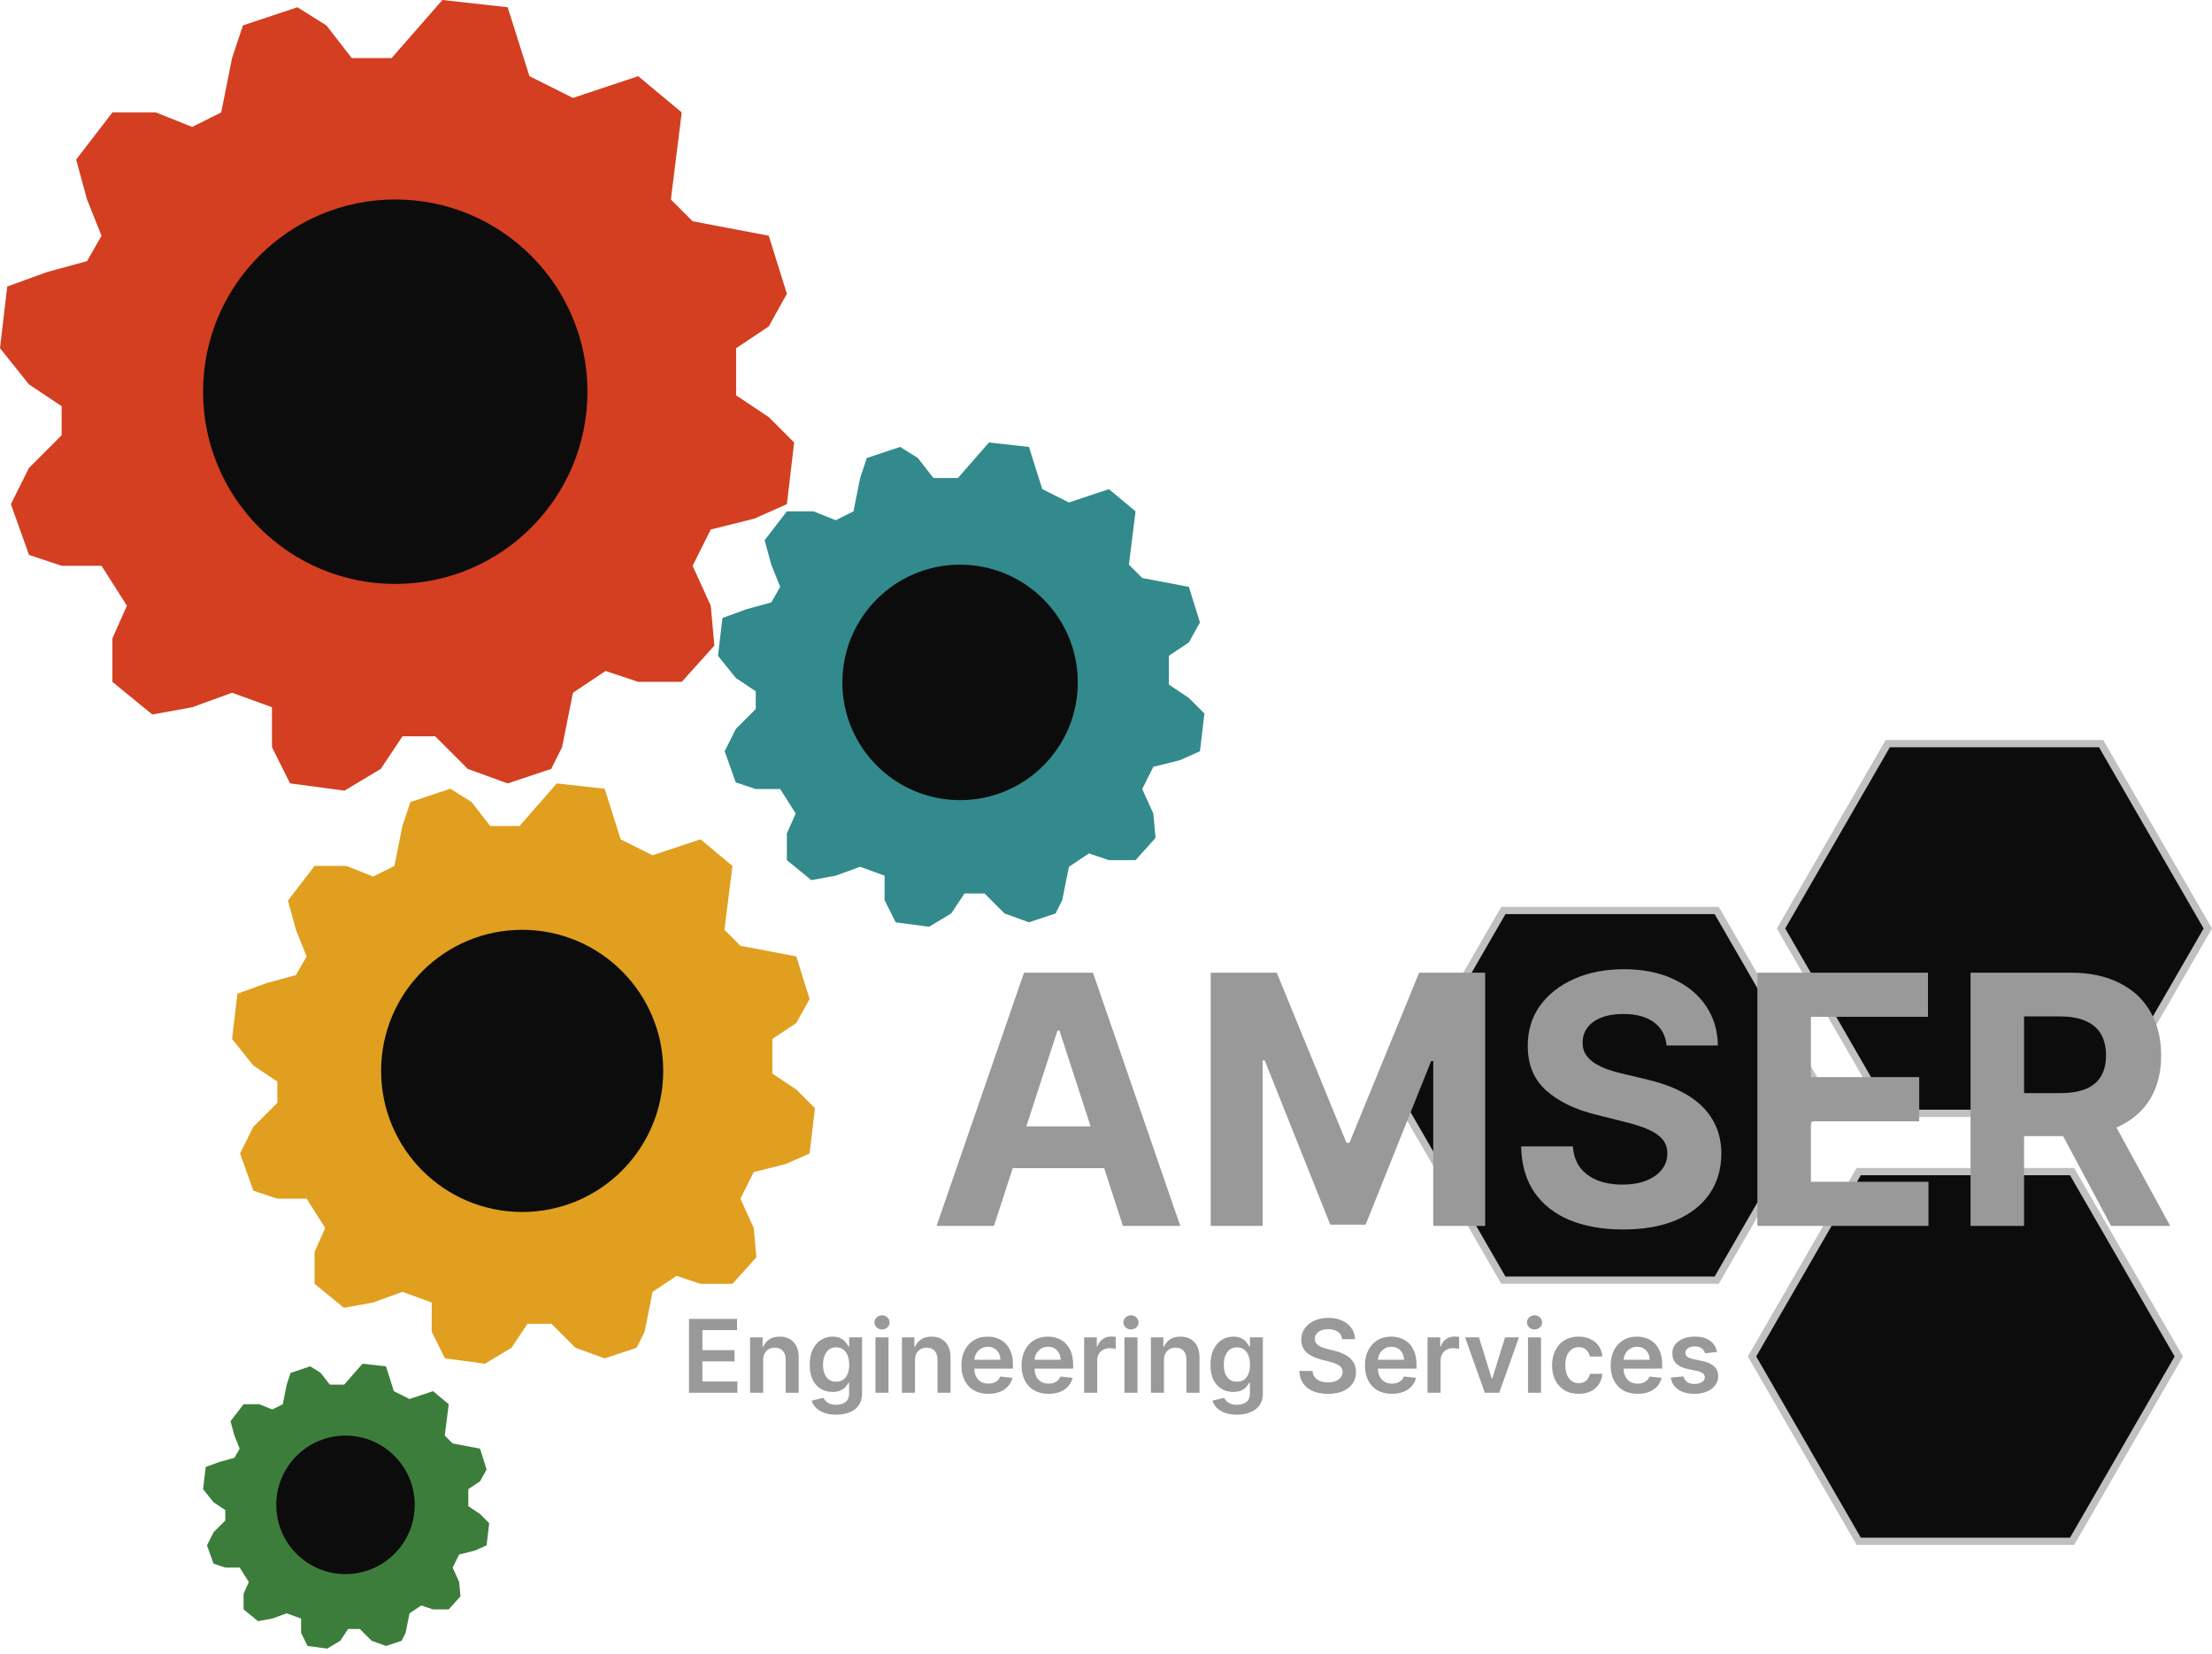 <svg width="305" height="228" viewBox="0 0 305 228" fill="none" xmlns="http://www.w3.org/2000/svg">
<path d="M28 205.295L28.36 202.232L30.342 201.512L32.324 200.971L33.044 199.71L32.324 197.909L31.783 195.927L33.585 193.585H35.747L37.548 194.306L38.99 193.585L39.53 190.883L40.071 189.261L42.773 188.36L44.214 189.261L45.475 190.883H47.457L49.979 188L53.222 188.36L54.303 191.783L56.465 192.864L59.708 191.783L61.87 193.585L61.329 197.909L62.41 198.99L66.193 199.71L67.094 202.593L66.193 204.214L64.572 205.295V207.637L66.193 208.718L67.454 209.979L67.094 213.042L65.473 213.763L63.311 214.303L62.41 216.105L63.311 218.086L63.491 220.068L61.87 221.87H59.708L58.086 221.329L56.465 222.41L55.924 225.112L55.384 226.193L53.222 226.914L51.24 226.193L49.619 224.572H47.998L46.917 226.193L45.115 227.274L42.413 226.914L41.512 225.112V223.131L39.53 222.41L37.548 223.131L35.567 223.491L33.585 221.87V219.708L34.306 218.086L33.044 216.105H31.063L29.441 215.564L28.541 213.042L29.441 211.24L31.063 209.619V208.178L29.441 207.097L28 205.295Z" fill="#3D7D3C"/>
<circle cx="47.637" cy="207.457" r="9.548" fill="#0C0C0C"/>
<path d="M32 143.229L32.734 136.991L36.771 135.523L40.807 134.422L42.275 131.853L40.807 128.183L39.706 124.147L43.376 119.376H47.78L51.45 120.844L54.385 119.376L55.486 113.872L56.587 110.569L62.092 108.734L65.028 110.569L67.596 113.872H71.633L76.771 108L83.376 108.734L85.578 115.706L89.982 117.908L96.587 115.706L100.991 119.376L99.89 128.183L102.092 130.385L109.798 131.853L111.633 137.725L109.798 141.028L106.495 143.229V148L109.798 150.202L112.367 152.771L111.633 159.009L108.33 160.477L103.927 161.578L102.092 165.248L103.927 169.284L104.294 173.321L100.991 176.991H96.587L93.284 175.89L89.982 178.092L88.881 183.596L87.78 185.798L83.376 187.266L79.339 185.798L76.037 182.495H72.734L70.532 185.798L66.862 188L61.358 187.266L59.523 183.596V179.56L55.486 178.092L51.45 179.56L47.413 180.294L43.376 176.991V172.587L44.844 169.284L42.275 165.248H38.239L34.936 164.147L33.101 159.009L34.936 155.339L38.239 152.037V149.101L34.936 146.899L32 143.229Z" fill="#E09F1F"/>
<circle cx="72" cy="147.633" r="19.45" fill="#0C0C0C"/>
<path d="M99 90.4L99.612 85.194L102.981 83.969L106.35 83.05L107.575 80.906L106.35 77.844L105.431 74.475L108.494 70.494H112.169L115.231 71.719L117.681 70.494L118.6 65.9L119.519 63.144L124.112 61.612L126.562 63.144L128.706 65.9H132.075L136.362 61L141.875 61.612L143.712 67.431L147.387 69.269L152.9 67.431L156.575 70.494L155.656 77.844L157.494 79.681L163.925 80.906L165.456 85.806L163.925 88.562L161.169 90.4V94.381L163.925 96.219L166.068 98.362L165.456 103.569L162.7 104.794L159.025 105.712L157.494 108.775L159.025 112.144L159.331 115.512L156.575 118.575H152.9L150.144 117.656L147.387 119.494L146.469 124.087L145.55 125.925L141.875 127.15L138.506 125.925L135.75 123.169H132.994L131.156 125.925L128.094 127.762L123.5 127.15L121.969 124.087V120.719L118.6 119.494L115.231 120.719L111.862 121.331L108.494 118.575V114.9L109.719 112.144L107.575 108.775H104.206L101.45 107.856L99.919 103.569L101.45 100.506L104.206 97.75V95.3L101.45 93.462L99 90.4Z" fill="#328A8C"/>
<circle cx="132.381" cy="94.075" r="16.231" fill="#0C0C0C"/>
<path d="M0 48L1 39.5L6.5 37.5L12 36L14 32.5L12 27.5L10.5 22L15.5 15.5H21.5L26.5 17.5L30.5 15.5L32 8L33.5 3.5L41 1L45 3.5L48.5 8H54L61 0L70 1L73 10.5L79 13.5L88 10.5L94 15.5L92.5 27.5L95.5 30.5L106 32.5L108.5 40.5L106 45L101.5 48V54.5L106 57.5L109.5 61L108.5 69.5L104 71.5L98 73L95.5 78L98 83.5L98.5 89L94 94H88L83.5 92.5L79 95.5L77.5 103L76 106L70 108L64.5 106L60 101.5H55.5L52.5 106L47.5 109L40 108L37.5 103V97.5L32 95.5L26.5 97.5L21 98.5L15.5 94V88L17.5 83.5L14 78H8.5L4 76.5L1.5 69.5L4 64.5L8.5 60V56L4 53L0 48Z" fill="#D43E21"/>
<circle cx="54.5" cy="54" r="26.5" fill="#0C0C0C"/>
<path d="M260.289 153.481L245.577 128L260.289 102.519H289.711L304.423 128L289.711 153.481H260.289Z" fill="#0C0C0C" stroke="#C0C0C0"/>
<path d="M207.289 176.481L192.577 151L207.289 125.519H236.711L251.423 151L236.711 176.481H207.289Z" fill="#0C0C0C" stroke="#C0C0C0"/>
<path d="M256.289 212.481L241.577 187L256.289 161.519H285.711L300.423 187L285.711 212.481H256.289Z" fill="#0C0C0C" stroke="#C0C0C0"/>
<path d="M137.051 169H129.142L141.193 134.091H150.705L162.739 169H154.83L146.085 142.068H145.812L137.051 169ZM136.557 155.278H155.239V161.04H136.557V155.278ZM166.94 134.091H176.043L185.656 157.545H186.065L195.679 134.091H204.781V169H197.622V146.278H197.332L188.298 168.83H183.423L174.389 146.193H174.099V169H166.94V134.091ZM229.8 144.131C229.663 142.756 229.078 141.687 228.044 140.926C227.01 140.165 225.607 139.784 223.834 139.784C222.629 139.784 221.612 139.955 220.783 140.295C219.953 140.625 219.317 141.085 218.874 141.676C218.442 142.267 218.226 142.938 218.226 143.688C218.203 144.312 218.334 144.858 218.618 145.324C218.913 145.79 219.317 146.193 219.828 146.534C220.339 146.864 220.93 147.153 221.601 147.403C222.271 147.642 222.987 147.847 223.749 148.017L226.885 148.767C228.408 149.108 229.805 149.562 231.078 150.131C232.351 150.699 233.453 151.398 234.385 152.227C235.317 153.057 236.038 154.034 236.55 155.159C237.072 156.284 237.339 157.574 237.351 159.028C237.339 161.165 236.794 163.017 235.714 164.585C234.646 166.142 233.101 167.352 231.078 168.216C229.067 169.068 226.641 169.494 223.8 169.494C220.982 169.494 218.527 169.062 216.436 168.199C214.357 167.335 212.732 166.057 211.561 164.364C210.402 162.659 209.794 160.551 209.737 158.04H216.879C216.959 159.21 217.294 160.187 217.885 160.972C218.487 161.744 219.288 162.33 220.288 162.727C221.3 163.114 222.442 163.307 223.714 163.307C224.964 163.307 226.05 163.125 226.97 162.761C227.902 162.398 228.624 161.892 229.135 161.244C229.646 160.597 229.902 159.852 229.902 159.011C229.902 158.227 229.669 157.568 229.203 157.034C228.749 156.5 228.078 156.045 227.192 155.67C226.317 155.295 225.243 154.955 223.97 154.648L220.169 153.693C217.226 152.977 214.902 151.858 213.197 150.335C211.493 148.812 210.646 146.761 210.658 144.182C210.646 142.068 211.209 140.222 212.345 138.642C213.493 137.062 215.067 135.83 217.067 134.943C219.067 134.057 221.339 133.614 223.885 133.614C226.476 133.614 228.737 134.057 230.669 134.943C232.612 135.83 234.124 137.062 235.203 138.642C236.283 140.222 236.839 142.051 236.874 144.131H229.8ZM242.315 169V134.091H265.838V140.176H249.696V148.494H264.628V154.58H249.696V162.915H265.906V169H242.315ZM271.706 169V134.091H285.479C288.115 134.091 290.365 134.562 292.229 135.506C294.104 136.437 295.53 137.761 296.507 139.477C297.496 141.182 297.99 143.187 297.99 145.494C297.99 147.812 297.49 149.807 296.49 151.477C295.49 153.136 294.041 154.409 292.143 155.295C290.257 156.182 287.973 156.625 285.291 156.625H276.07V150.693H284.098C285.507 150.693 286.678 150.5 287.609 150.114C288.541 149.727 289.234 149.148 289.689 148.375C290.155 147.602 290.388 146.642 290.388 145.494C290.388 144.335 290.155 143.358 289.689 142.562C289.234 141.767 288.536 141.165 287.592 140.756C286.661 140.335 285.484 140.125 284.064 140.125H279.087V169H271.706ZM290.558 153.114L299.234 169H291.087L282.598 153.114H290.558Z" fill="#999999"/>
<path d="M95.004 192V181.818H101.626V183.364H96.849V186.129H101.283V187.675H96.849V190.454H101.666V192H95.004ZM105.228 187.526V192H103.429V184.364H105.149V185.661H105.238C105.414 185.234 105.694 184.894 106.078 184.642C106.466 184.39 106.945 184.264 107.515 184.264C108.042 184.264 108.501 184.377 108.892 184.602C109.287 184.828 109.592 185.154 109.807 185.582C110.026 186.009 110.134 186.528 110.13 187.138V192H108.331V187.416C108.331 186.906 108.198 186.506 107.933 186.218C107.671 185.93 107.308 185.786 106.844 185.786C106.529 185.786 106.249 185.855 106.004 185.994C105.762 186.13 105.571 186.327 105.432 186.586C105.296 186.844 105.228 187.158 105.228 187.526ZM115.281 195.023C114.635 195.023 114.079 194.935 113.615 194.759C113.151 194.587 112.779 194.355 112.497 194.063C112.215 193.772 112.02 193.448 111.91 193.094L113.531 192.701C113.604 192.85 113.71 192.998 113.849 193.143C113.988 193.293 114.176 193.415 114.411 193.511C114.65 193.611 114.949 193.661 115.311 193.661C115.821 193.661 116.244 193.536 116.578 193.288C116.913 193.042 117.081 192.638 117.081 192.075V190.628H116.991C116.898 190.813 116.762 191.004 116.583 191.2C116.408 191.395 116.174 191.559 115.882 191.692C115.594 191.824 115.231 191.891 114.794 191.891C114.207 191.891 113.675 191.753 113.198 191.478C112.724 191.2 112.346 190.785 112.064 190.235C111.786 189.682 111.647 188.989 111.647 188.157C111.647 187.318 111.786 186.611 112.064 186.034C112.346 185.454 112.725 185.015 113.203 184.717C113.68 184.415 114.212 184.264 114.799 184.264C115.246 184.264 115.614 184.34 115.902 184.493C116.194 184.642 116.426 184.823 116.598 185.035C116.771 185.244 116.902 185.441 116.991 185.626H117.091V184.364H118.865V192.124C118.865 192.777 118.71 193.317 118.398 193.745C118.087 194.173 117.661 194.492 117.12 194.705C116.58 194.917 115.967 195.023 115.281 195.023ZM115.296 190.479C115.677 190.479 116.002 190.386 116.27 190.2C116.539 190.015 116.743 189.748 116.882 189.4C117.021 189.052 117.091 188.634 117.091 188.147C117.091 187.666 117.021 187.246 116.882 186.884C116.746 186.523 116.544 186.243 116.275 186.044C116.01 185.842 115.684 185.741 115.296 185.741C114.895 185.741 114.56 185.845 114.292 186.054C114.023 186.263 113.821 186.549 113.685 186.914C113.549 187.275 113.481 187.686 113.481 188.147C113.481 188.614 113.549 189.024 113.685 189.375C113.824 189.723 114.028 189.995 114.297 190.19C114.568 190.383 114.901 190.479 115.296 190.479ZM120.71 192V184.364H122.51V192H120.71ZM121.615 183.28C121.33 183.28 121.084 183.185 120.879 182.996C120.673 182.804 120.571 182.574 120.571 182.305C120.571 182.034 120.673 181.803 120.879 181.614C121.084 181.422 121.33 181.326 121.615 181.326C121.903 181.326 122.148 181.422 122.35 181.614C122.556 181.803 122.659 182.034 122.659 182.305C122.659 182.574 122.556 182.804 122.35 182.996C122.148 183.185 121.903 183.28 121.615 183.28ZM126.16 187.526V192H124.36V184.364H126.08V185.661H126.17C126.346 185.234 126.626 184.894 127.01 184.642C127.398 184.39 127.877 184.264 128.447 184.264C128.974 184.264 129.433 184.377 129.824 184.602C130.218 184.828 130.523 185.154 130.739 185.582C130.958 186.009 131.065 186.528 131.062 187.138V192H129.262V187.416C129.262 186.906 129.13 186.506 128.865 186.218C128.603 185.93 128.24 185.786 127.776 185.786C127.461 185.786 127.181 185.855 126.936 185.994C126.694 186.13 126.503 186.327 126.364 186.586C126.228 186.844 126.16 187.158 126.16 187.526ZM136.272 192.149C135.507 192.149 134.845 191.99 134.289 191.672C133.735 191.35 133.309 190.896 133.011 190.31C132.713 189.72 132.563 189.025 132.563 188.227C132.563 187.441 132.713 186.752 133.011 186.158C133.312 185.562 133.733 185.098 134.274 184.766C134.814 184.432 135.449 184.264 136.178 184.264C136.648 184.264 137.093 184.34 137.51 184.493C137.931 184.642 138.302 184.874 138.624 185.189C138.949 185.504 139.204 185.905 139.389 186.392C139.575 186.876 139.668 187.453 139.668 188.122V188.674H133.409V187.461H137.943C137.939 187.116 137.865 186.81 137.719 186.541C137.573 186.269 137.369 186.056 137.107 185.9C136.849 185.744 136.547 185.666 136.203 185.666C135.835 185.666 135.512 185.756 135.233 185.935C134.955 186.11 134.738 186.342 134.582 186.631C134.429 186.916 134.352 187.229 134.348 187.57V188.629C134.348 189.073 134.429 189.455 134.592 189.773C134.754 190.088 134.981 190.33 135.273 190.499C135.565 190.664 135.906 190.747 136.297 190.747C136.559 190.747 136.796 190.711 137.008 190.638C137.22 190.562 137.404 190.451 137.56 190.305C137.716 190.159 137.833 189.978 137.913 189.763L139.593 189.952C139.487 190.396 139.285 190.784 138.987 191.115C138.692 191.443 138.314 191.698 137.853 191.881C137.392 192.06 136.865 192.149 136.272 192.149ZM144.571 192.149C143.805 192.149 143.144 191.99 142.587 191.672C142.034 191.35 141.608 190.896 141.31 190.31C141.011 189.72 140.862 189.025 140.862 188.227C140.862 187.441 141.011 186.752 141.31 186.158C141.611 185.562 142.032 185.098 142.572 184.766C143.113 184.432 143.747 184.264 144.477 184.264C144.947 184.264 145.391 184.34 145.809 184.493C146.23 184.642 146.601 184.874 146.923 185.189C147.247 185.504 147.503 185.905 147.688 186.392C147.874 186.876 147.967 187.453 147.967 188.122V188.674H141.707V187.461H146.241C146.238 187.116 146.164 186.81 146.018 186.541C145.872 186.269 145.668 186.056 145.406 185.9C145.148 185.744 144.846 185.666 144.501 185.666C144.134 185.666 143.81 185.756 143.532 185.935C143.254 186.11 143.036 186.342 142.881 186.631C142.728 186.916 142.65 187.229 142.647 187.57V188.629C142.647 189.073 142.728 189.455 142.891 189.773C143.053 190.088 143.28 190.33 143.572 190.499C143.863 190.664 144.205 190.747 144.596 190.747C144.858 190.747 145.095 190.711 145.307 190.638C145.519 190.562 145.703 190.451 145.859 190.305C146.014 190.159 146.132 189.978 146.212 189.763L147.892 189.952C147.786 190.396 147.584 190.784 147.286 191.115C146.991 191.443 146.613 191.698 146.152 191.881C145.691 192.06 145.164 192.149 144.571 192.149ZM149.489 192V184.364H151.234V185.636H151.314C151.453 185.196 151.692 184.856 152.03 184.617C152.371 184.375 152.76 184.254 153.198 184.254C153.297 184.254 153.408 184.259 153.531 184.269C153.657 184.276 153.761 184.287 153.844 184.304V185.96C153.768 185.933 153.647 185.91 153.481 185.89C153.319 185.867 153.162 185.855 153.009 185.855C152.681 185.855 152.386 185.926 152.124 186.069C151.866 186.208 151.662 186.402 151.513 186.651C151.363 186.899 151.289 187.186 151.289 187.511V192H149.489ZM155.04 192V184.364H156.84V192H155.04ZM155.945 183.28C155.66 183.28 155.414 183.185 155.209 182.996C155.003 182.804 154.901 182.574 154.901 182.305C154.901 182.034 155.003 181.803 155.209 181.614C155.414 181.422 155.66 181.326 155.945 181.326C156.233 181.326 156.478 181.422 156.681 181.614C156.886 181.803 156.989 182.034 156.989 182.305C156.989 182.574 156.886 182.804 156.681 182.996C156.478 183.185 156.233 183.28 155.945 183.28ZM160.49 187.526V192H158.69V184.364H160.411V185.661H160.5C160.676 185.234 160.956 184.894 161.34 184.642C161.728 184.39 162.207 184.264 162.777 184.264C163.304 184.264 163.763 184.377 164.154 184.602C164.549 184.828 164.853 185.154 165.069 185.582C165.288 186.009 165.395 186.528 165.392 187.138V192H163.592V187.416C163.592 186.906 163.46 186.506 163.195 186.218C162.933 185.93 162.57 185.786 162.106 185.786C161.791 185.786 161.511 185.855 161.266 185.994C161.024 186.13 160.833 186.327 160.694 186.586C160.558 186.844 160.49 187.158 160.49 187.526ZM170.543 195.023C169.896 195.023 169.341 194.935 168.877 194.759C168.413 194.587 168.04 194.355 167.759 194.063C167.477 193.772 167.281 193.448 167.172 193.094L168.793 192.701C168.866 192.85 168.972 192.998 169.111 193.143C169.25 193.293 169.437 193.415 169.673 193.511C169.911 193.611 170.211 193.661 170.572 193.661C171.083 193.661 171.505 193.536 171.84 193.288C172.175 193.042 172.342 192.638 172.342 192.075V190.628H172.253C172.16 190.813 172.024 191.004 171.845 191.2C171.67 191.395 171.436 191.559 171.144 191.692C170.856 191.824 170.493 191.891 170.055 191.891C169.469 191.891 168.937 191.753 168.46 191.478C167.986 191.2 167.608 190.785 167.326 190.235C167.048 189.682 166.908 188.989 166.908 188.157C166.908 187.318 167.048 186.611 167.326 186.034C167.608 185.454 167.987 185.015 168.464 184.717C168.942 184.415 169.474 184.264 170.06 184.264C170.508 184.264 170.876 184.34 171.164 184.493C171.456 184.642 171.688 184.823 171.86 185.035C172.032 185.244 172.163 185.441 172.253 185.626H172.352V184.364H174.127V192.124C174.127 192.777 173.971 193.317 173.66 193.745C173.348 194.173 172.922 194.492 172.382 194.705C171.842 194.917 171.229 195.023 170.543 195.023ZM170.558 190.479C170.939 190.479 171.263 190.386 171.532 190.2C171.8 190.015 172.004 189.748 172.143 189.4C172.283 189.052 172.352 188.634 172.352 188.147C172.352 187.666 172.283 187.246 172.143 186.884C172.008 186.523 171.805 186.243 171.537 186.044C171.272 185.842 170.945 185.741 170.558 185.741C170.156 185.741 169.822 185.845 169.553 186.054C169.285 186.263 169.083 186.549 168.947 186.914C168.811 187.275 168.743 187.686 168.743 188.147C168.743 188.614 168.811 189.024 168.947 189.375C169.086 189.723 169.29 189.995 169.558 190.19C169.83 190.383 170.163 190.479 170.558 190.479ZM185.057 184.617C185.011 184.183 184.815 183.845 184.471 183.603C184.129 183.361 183.685 183.24 183.138 183.24C182.754 183.24 182.424 183.298 182.149 183.414C181.874 183.53 181.663 183.687 181.517 183.886C181.372 184.085 181.297 184.312 181.294 184.567C181.294 184.78 181.342 184.964 181.438 185.119C181.537 185.275 181.672 185.408 181.841 185.517C182.01 185.623 182.197 185.713 182.402 185.786C182.608 185.858 182.815 185.92 183.024 185.969L183.978 186.208C184.363 186.298 184.732 186.419 185.087 186.571C185.445 186.723 185.765 186.916 186.047 187.148C186.332 187.38 186.557 187.66 186.723 187.988C186.888 188.316 186.971 188.701 186.971 189.141C186.971 189.738 186.819 190.263 186.514 190.717C186.209 191.168 185.768 191.521 185.191 191.776C184.618 192.028 183.924 192.154 183.108 192.154C182.316 192.154 181.628 192.031 181.045 191.786C180.465 191.541 180.011 191.183 179.683 190.712C179.358 190.242 179.182 189.668 179.156 188.992H180.971C180.997 189.347 181.106 189.642 181.299 189.877C181.491 190.112 181.741 190.288 182.049 190.404C182.361 190.52 182.709 190.578 183.093 190.578C183.494 190.578 183.846 190.518 184.147 190.399C184.452 190.277 184.691 190.107 184.863 189.892C185.036 189.673 185.123 189.418 185.127 189.126C185.123 188.861 185.046 188.643 184.893 188.47C184.741 188.295 184.527 188.149 184.252 188.033C183.98 187.913 183.662 187.807 183.297 187.714L182.139 187.416C181.3 187.201 180.637 186.874 180.15 186.437C179.666 185.996 179.424 185.411 179.424 184.682C179.424 184.082 179.587 183.557 179.912 183.106C180.24 182.655 180.685 182.305 181.249 182.057C181.812 181.805 182.45 181.679 183.163 181.679C183.886 181.679 184.519 181.805 185.062 182.057C185.609 182.305 186.038 182.652 186.35 183.096C186.661 183.537 186.822 184.044 186.832 184.617H185.057ZM191.917 192.149C191.151 192.149 190.49 191.99 189.933 191.672C189.38 191.35 188.954 190.896 188.655 190.31C188.357 189.72 188.208 189.025 188.208 188.227C188.208 187.441 188.357 186.752 188.655 186.158C188.957 185.562 189.378 185.098 189.918 184.766C190.458 184.432 191.093 184.264 191.822 184.264C192.293 184.264 192.737 184.34 193.155 184.493C193.576 184.642 193.947 184.874 194.268 185.189C194.593 185.504 194.848 185.905 195.034 186.392C195.22 186.876 195.312 187.453 195.312 188.122V188.674H189.053V187.461H193.587C193.584 187.116 193.509 186.81 193.363 186.541C193.218 186.269 193.014 186.056 192.752 185.9C192.493 185.744 192.192 185.666 191.847 185.666C191.479 185.666 191.156 185.756 190.878 185.935C190.599 186.11 190.382 186.342 190.226 186.631C190.074 186.916 189.996 187.229 189.993 187.57V188.629C189.993 189.073 190.074 189.455 190.236 189.773C190.399 190.088 190.626 190.33 190.917 190.499C191.209 190.664 191.55 190.747 191.942 190.747C192.203 190.747 192.44 190.711 192.653 190.638C192.865 190.562 193.049 190.451 193.204 190.305C193.36 190.159 193.478 189.978 193.557 189.763L195.238 189.952C195.132 190.396 194.93 190.784 194.631 191.115C194.336 191.443 193.958 191.698 193.498 191.881C193.037 192.06 192.51 192.149 191.917 192.149ZM196.835 192V184.364H198.58V185.636H198.659C198.799 185.196 199.037 184.856 199.375 184.617C199.717 184.375 200.106 184.254 200.544 184.254C200.643 184.254 200.754 184.259 200.877 184.269C201.003 184.276 201.107 184.287 201.19 184.304V185.96C201.114 185.933 200.993 185.91 200.827 185.89C200.665 185.867 200.507 185.855 200.355 185.855C200.027 185.855 199.732 185.926 199.47 186.069C199.211 186.208 199.007 186.402 198.858 186.651C198.709 186.899 198.635 187.186 198.635 187.511V192H196.835ZM209.439 184.364L206.72 192H204.731L202.012 184.364H203.931L205.686 190.036H205.765L207.525 184.364H209.439ZM210.684 192V184.364H212.484V192H210.684ZM211.589 183.28C211.304 183.28 211.059 183.185 210.854 182.996C210.648 182.804 210.545 182.574 210.545 182.305C210.545 182.034 210.648 181.803 210.854 181.614C211.059 181.422 211.304 181.326 211.589 181.326C211.878 181.326 212.123 181.422 212.325 181.614C212.531 181.803 212.633 182.034 212.633 182.305C212.633 182.574 212.531 182.804 212.325 182.996C212.123 183.185 211.878 183.28 211.589 183.28ZM217.666 192.149C216.904 192.149 216.249 191.982 215.702 191.647C215.158 191.312 214.739 190.85 214.444 190.26C214.153 189.667 214.007 188.984 214.007 188.212C214.007 187.436 214.156 186.752 214.454 186.158C214.752 185.562 215.173 185.098 215.717 184.766C216.264 184.432 216.91 184.264 217.656 184.264C218.276 184.264 218.824 184.379 219.301 184.607C219.782 184.833 220.165 185.152 220.45 185.567C220.735 185.978 220.897 186.458 220.937 187.009H219.217C219.147 186.641 218.982 186.334 218.72 186.089C218.461 185.84 218.115 185.716 217.681 185.716C217.313 185.716 216.99 185.815 216.711 186.014C216.433 186.21 216.216 186.491 216.06 186.859C215.908 187.227 215.831 187.668 215.831 188.182C215.831 188.702 215.908 189.15 216.06 189.524C216.212 189.895 216.426 190.182 216.701 190.384C216.98 190.583 217.306 190.683 217.681 190.683C217.946 190.683 218.183 190.633 218.392 190.533C218.604 190.431 218.781 190.283 218.924 190.091C219.066 189.899 219.164 189.665 219.217 189.39H220.937C220.894 189.93 220.735 190.409 220.46 190.827C220.185 191.241 219.81 191.566 219.336 191.801C218.862 192.033 218.306 192.149 217.666 192.149ZM225.796 192.149C225.03 192.149 224.369 191.99 223.812 191.672C223.258 191.35 222.833 190.896 222.534 190.31C222.236 189.72 222.087 189.025 222.087 188.227C222.087 187.441 222.236 186.752 222.534 186.158C222.836 185.562 223.257 185.098 223.797 184.766C224.337 184.432 224.972 184.264 225.701 184.264C226.172 184.264 226.616 184.34 227.034 184.493C227.454 184.642 227.826 184.874 228.147 185.189C228.472 185.504 228.727 185.905 228.913 186.392C229.098 186.876 229.191 187.453 229.191 188.122V188.674H222.932V187.461H227.466C227.463 187.116 227.388 186.81 227.242 186.541C227.097 186.269 226.893 186.056 226.631 185.9C226.372 185.744 226.071 185.666 225.726 185.666C225.358 185.666 225.035 185.756 224.757 185.935C224.478 186.11 224.261 186.342 224.105 186.631C223.953 186.916 223.875 187.229 223.872 187.57V188.629C223.872 189.073 223.953 189.455 224.115 189.773C224.278 190.088 224.505 190.33 224.796 190.499C225.088 190.664 225.429 190.747 225.82 190.747C226.082 190.747 226.319 190.711 226.531 190.638C226.744 190.562 226.927 190.451 227.083 190.305C227.239 190.159 227.357 189.978 227.436 189.763L229.117 189.952C229.011 190.396 228.808 190.784 228.51 191.115C228.215 191.443 227.837 191.698 227.377 191.881C226.916 192.06 226.389 192.149 225.796 192.149ZM236.749 186.382L235.109 186.561C235.062 186.395 234.981 186.24 234.865 186.094C234.752 185.948 234.6 185.83 234.408 185.741C234.215 185.651 233.98 185.607 233.702 185.607C233.327 185.607 233.012 185.688 232.757 185.85C232.505 186.013 232.381 186.223 232.384 186.482C232.381 186.704 232.462 186.884 232.628 187.023C232.797 187.163 233.075 187.277 233.463 187.366L234.766 187.645C235.488 187.801 236.025 188.048 236.376 188.386C236.731 188.724 236.91 189.166 236.913 189.713C236.91 190.194 236.769 190.618 236.491 190.986C236.216 191.35 235.833 191.635 235.342 191.841C234.852 192.046 234.288 192.149 233.652 192.149C232.717 192.149 231.965 191.954 231.395 191.562C230.825 191.168 230.485 190.62 230.376 189.917L232.131 189.748C232.21 190.093 232.379 190.353 232.638 190.528C232.896 190.704 233.233 190.792 233.647 190.792C234.075 190.792 234.418 190.704 234.676 190.528C234.938 190.353 235.069 190.136 235.069 189.877C235.069 189.658 234.984 189.478 234.815 189.335C234.65 189.193 234.391 189.083 234.04 189.007L232.737 188.734C232.005 188.581 231.463 188.324 231.112 187.963C230.76 187.598 230.586 187.138 230.589 186.581C230.586 186.11 230.714 185.703 230.972 185.358C231.234 185.01 231.597 184.741 232.061 184.553C232.528 184.36 233.067 184.264 233.677 184.264C234.572 184.264 235.276 184.455 235.79 184.836C236.307 185.217 236.627 185.732 236.749 186.382Z" fill="#999999"/>
</svg>
